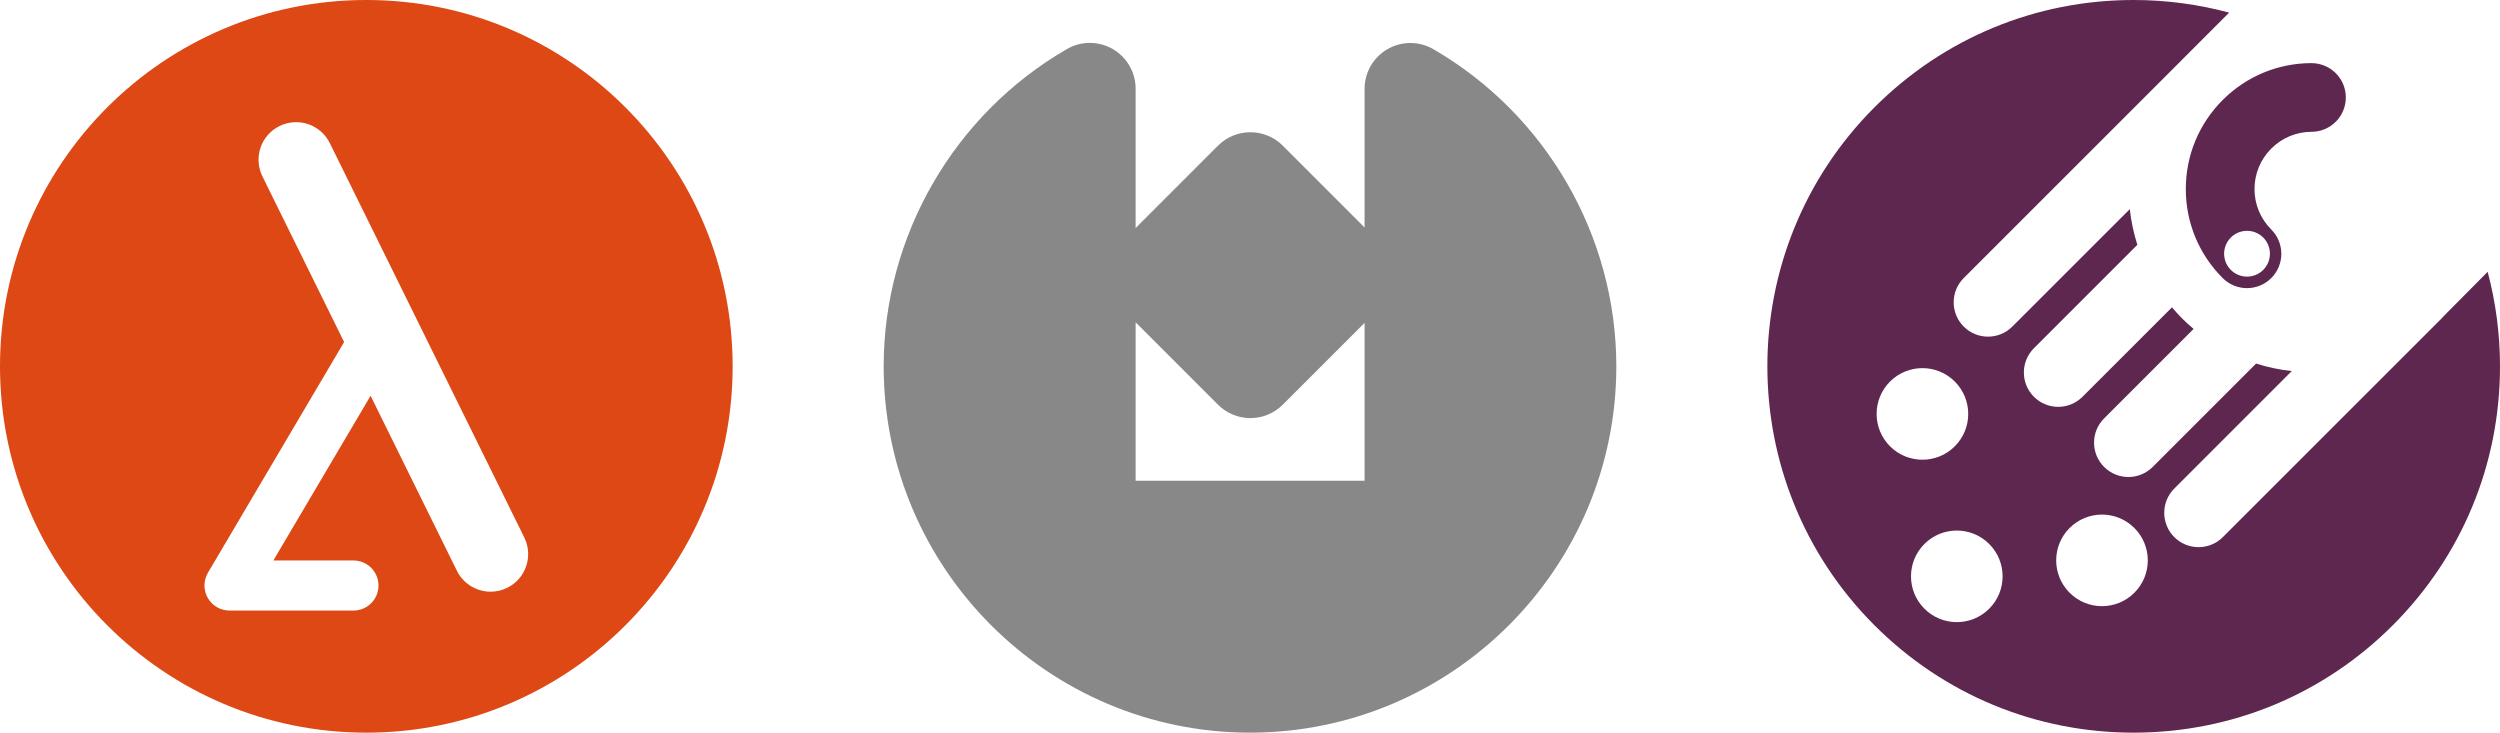 <?xml version="1.0" encoding="utf-8"?>
<!-- Generator: Adobe Illustrator 17.0.2, SVG Export Plug-In . SVG Version: 6.00 Build 0)  -->
<!DOCTYPE svg PUBLIC "-//W3C//DTD SVG 1.1//EN" "http://www.w3.org/Graphics/SVG/1.1/DTD/svg11.dtd">
<svg version="1.1" id="Layer_1" xmlns="http://www.w3.org/2000/svg" xmlns:xlink="http://www.w3.org/1999/xlink" x="0px" y="0px"
	 width="389px" height="114px" viewBox="0 0 389 114" enable-background="new 0 0 389 114" xml:space="preserve">
<g id="BK">
</g>
<g id="Comp">
	<path fill="#5E2750" d="M359.647,9.82c-5.211,0.017-10.111,2.055-13.795,5.739c-3.701,3.701-5.74,8.621-5.741,13.855
		c0,5.233,2.039,10.154,5.74,13.855c1.045,1.044,2.411,1.565,3.779,1.565s2.737-0.522,3.779-1.565c2.088-2.086,2.088-5.47,0-7.557
		c-1.681-1.682-2.608-3.918-2.608-6.297s0.927-4.616,2.61-6.298c1.675-1.675,3.902-2.601,6.272-2.609
		c2.952-0.01,5.337-2.41,5.327-5.361C365.001,12.193,362.614,9.834,359.647,9.82z M352.158,36.961
		c1.39,1.391,1.39,3.647-0.001,5.037c-1.392,1.391-3.648,1.393-5.038,0.001c-1.394-1.39-1.394-3.647,0-5.038
		C348.509,35.569,350.766,35.57,352.158,36.961z M380.192,49.237c-0.09,0.105-0.18,0.209-0.278,0.309l-34.037,34.028
		c-1.043,1.044-2.41,1.565-3.778,1.565s-2.736-0.522-3.779-1.565c-2.087-2.086-2.087-5.47,0-7.557L356.6,57.74
		c-1.9-0.205-3.758-0.599-5.554-1.169l-16.089,16.086c-1.044,1.044-2.411,1.565-3.778,1.565c-1.368,0-2.736-0.522-3.779-1.565
		c-2.087-2.086-2.087-5.469,0-7.557l13.922-13.919c-0.607-0.514-1.197-1.048-1.767-1.616c-0.563-0.563-1.09-1.148-1.596-1.744
		l-13.922,13.918c-1.044,1.044-2.411,1.565-3.779,1.565c-1.367,0-2.736-0.522-3.779-1.565c-2.087-2.086-2.087-5.47,0-7.558
		l16.093-16.09c-0.577-1.814-0.969-3.672-1.174-5.549l-18.282,18.276c-1.044,1.044-2.412,1.565-3.779,1.565
		c-1.368,0-2.737-0.522-3.779-1.565c-2.087-2.086-2.087-5.47,0-7.557l33.81-33.802c0.063-0.065,0.123-0.134,0.189-0.198l7.3-7.298
		C342.067,0.678,337.081,0,331.99,0c-15.229,0-29.547,5.929-40.316,16.695c-22.229,22.224-22.229,58.386,0,80.608
		C302.441,108.07,316.759,114,331.989,114c15.228,0,29.545-5.929,40.313-16.695C383.07,86.54,389,72.226,389,57
		c0-5.035-0.662-9.966-1.919-14.706L380.192,49.237z M294.089,59.369c2.783-2.784,7.295-2.783,10.078-0.001
		c2.784,2.784,2.784,7.295,0,10.077c-2.783,2.783-7.294,2.783-10.078-0.001C291.306,66.663,291.306,62.151,294.089,59.369z
		 M309.518,94.717c-2.783,2.782-7.295,2.782-10.078-0.001c-2.784-2.783-2.784-7.293-0.001-10.075c2.784-2.783,7.296-2.783,10.079,0
		C312.3,87.423,312.301,91.934,309.518,94.717z M332.109,92.232c-2.783,2.783-7.295,2.783-10.078,0s-2.784-7.293-0.001-10.075
		c2.784-2.784,7.297-2.783,10.079,0C334.892,84.938,334.892,89.45,332.109,92.232z"/>
	<path fill="#DD4814" d="M57.001-0.001C25.519-0.001,0,25.523,0,57.003c0,31.477,25.52,56.998,57.001,56.998S114,88.479,114,57.003
		C114.001,25.523,88.482-0.001,57.001-0.001z M78.923,91.464c-0.828,0.409-1.712,0.603-2.582,0.603c-2.158,0-4.229-1.197-5.25-3.26
		L57.665,61.583L42.537,87.207h12.457c2.154,0,3.898,1.743,3.898,3.898c0,2.154-1.744,3.898-3.898,3.898H35.711
		c-1.399,0-2.691-0.75-3.384-1.968c-0.694-1.214-0.681-2.706,0.026-3.911l21.191-35.902L40.829,27.441
		c-1.427-2.9-0.235-6.402,2.663-7.828c2.894-1.431,6.399-0.239,7.829,2.657l30.257,61.359
		C83.011,86.532,81.819,90.038,78.923,91.464z"/>
	<g>
		<path fill="#888888" d="M189.521,62.97c1.393,1.392,3.214,2.086,5.038,2.086c1.823,0,3.646-0.695,5.036-2.086l12.734-12.734
			v24.566h-35.625v-24.65L189.521,62.97z M223.025,7.652c-2.205-1.277-4.923-1.279-7.129-0.007s-3.567,3.626-3.567,6.173v21.576
			l-12.734-12.732c-2.78-2.782-7.29-2.782-10.074,0L176.703,35.48V13.801c0-2.547-1.359-4.899-3.564-6.173
			c-2.205-1.271-4.922-1.271-7.126,0.004C148.428,17.801,137.5,36.716,137.5,56.996c0,31.431,25.572,57.004,57.001,57.004
			S251.5,88.427,251.5,56.996C251.5,36.735,240.59,17.827,223.025,7.652"/>
	</g>
</g>
<g id="Grid" display="none">
	<g id="Grid_1_" display="inline">
	</g>
</g>
<g id="Labels">
</g>
</svg>
